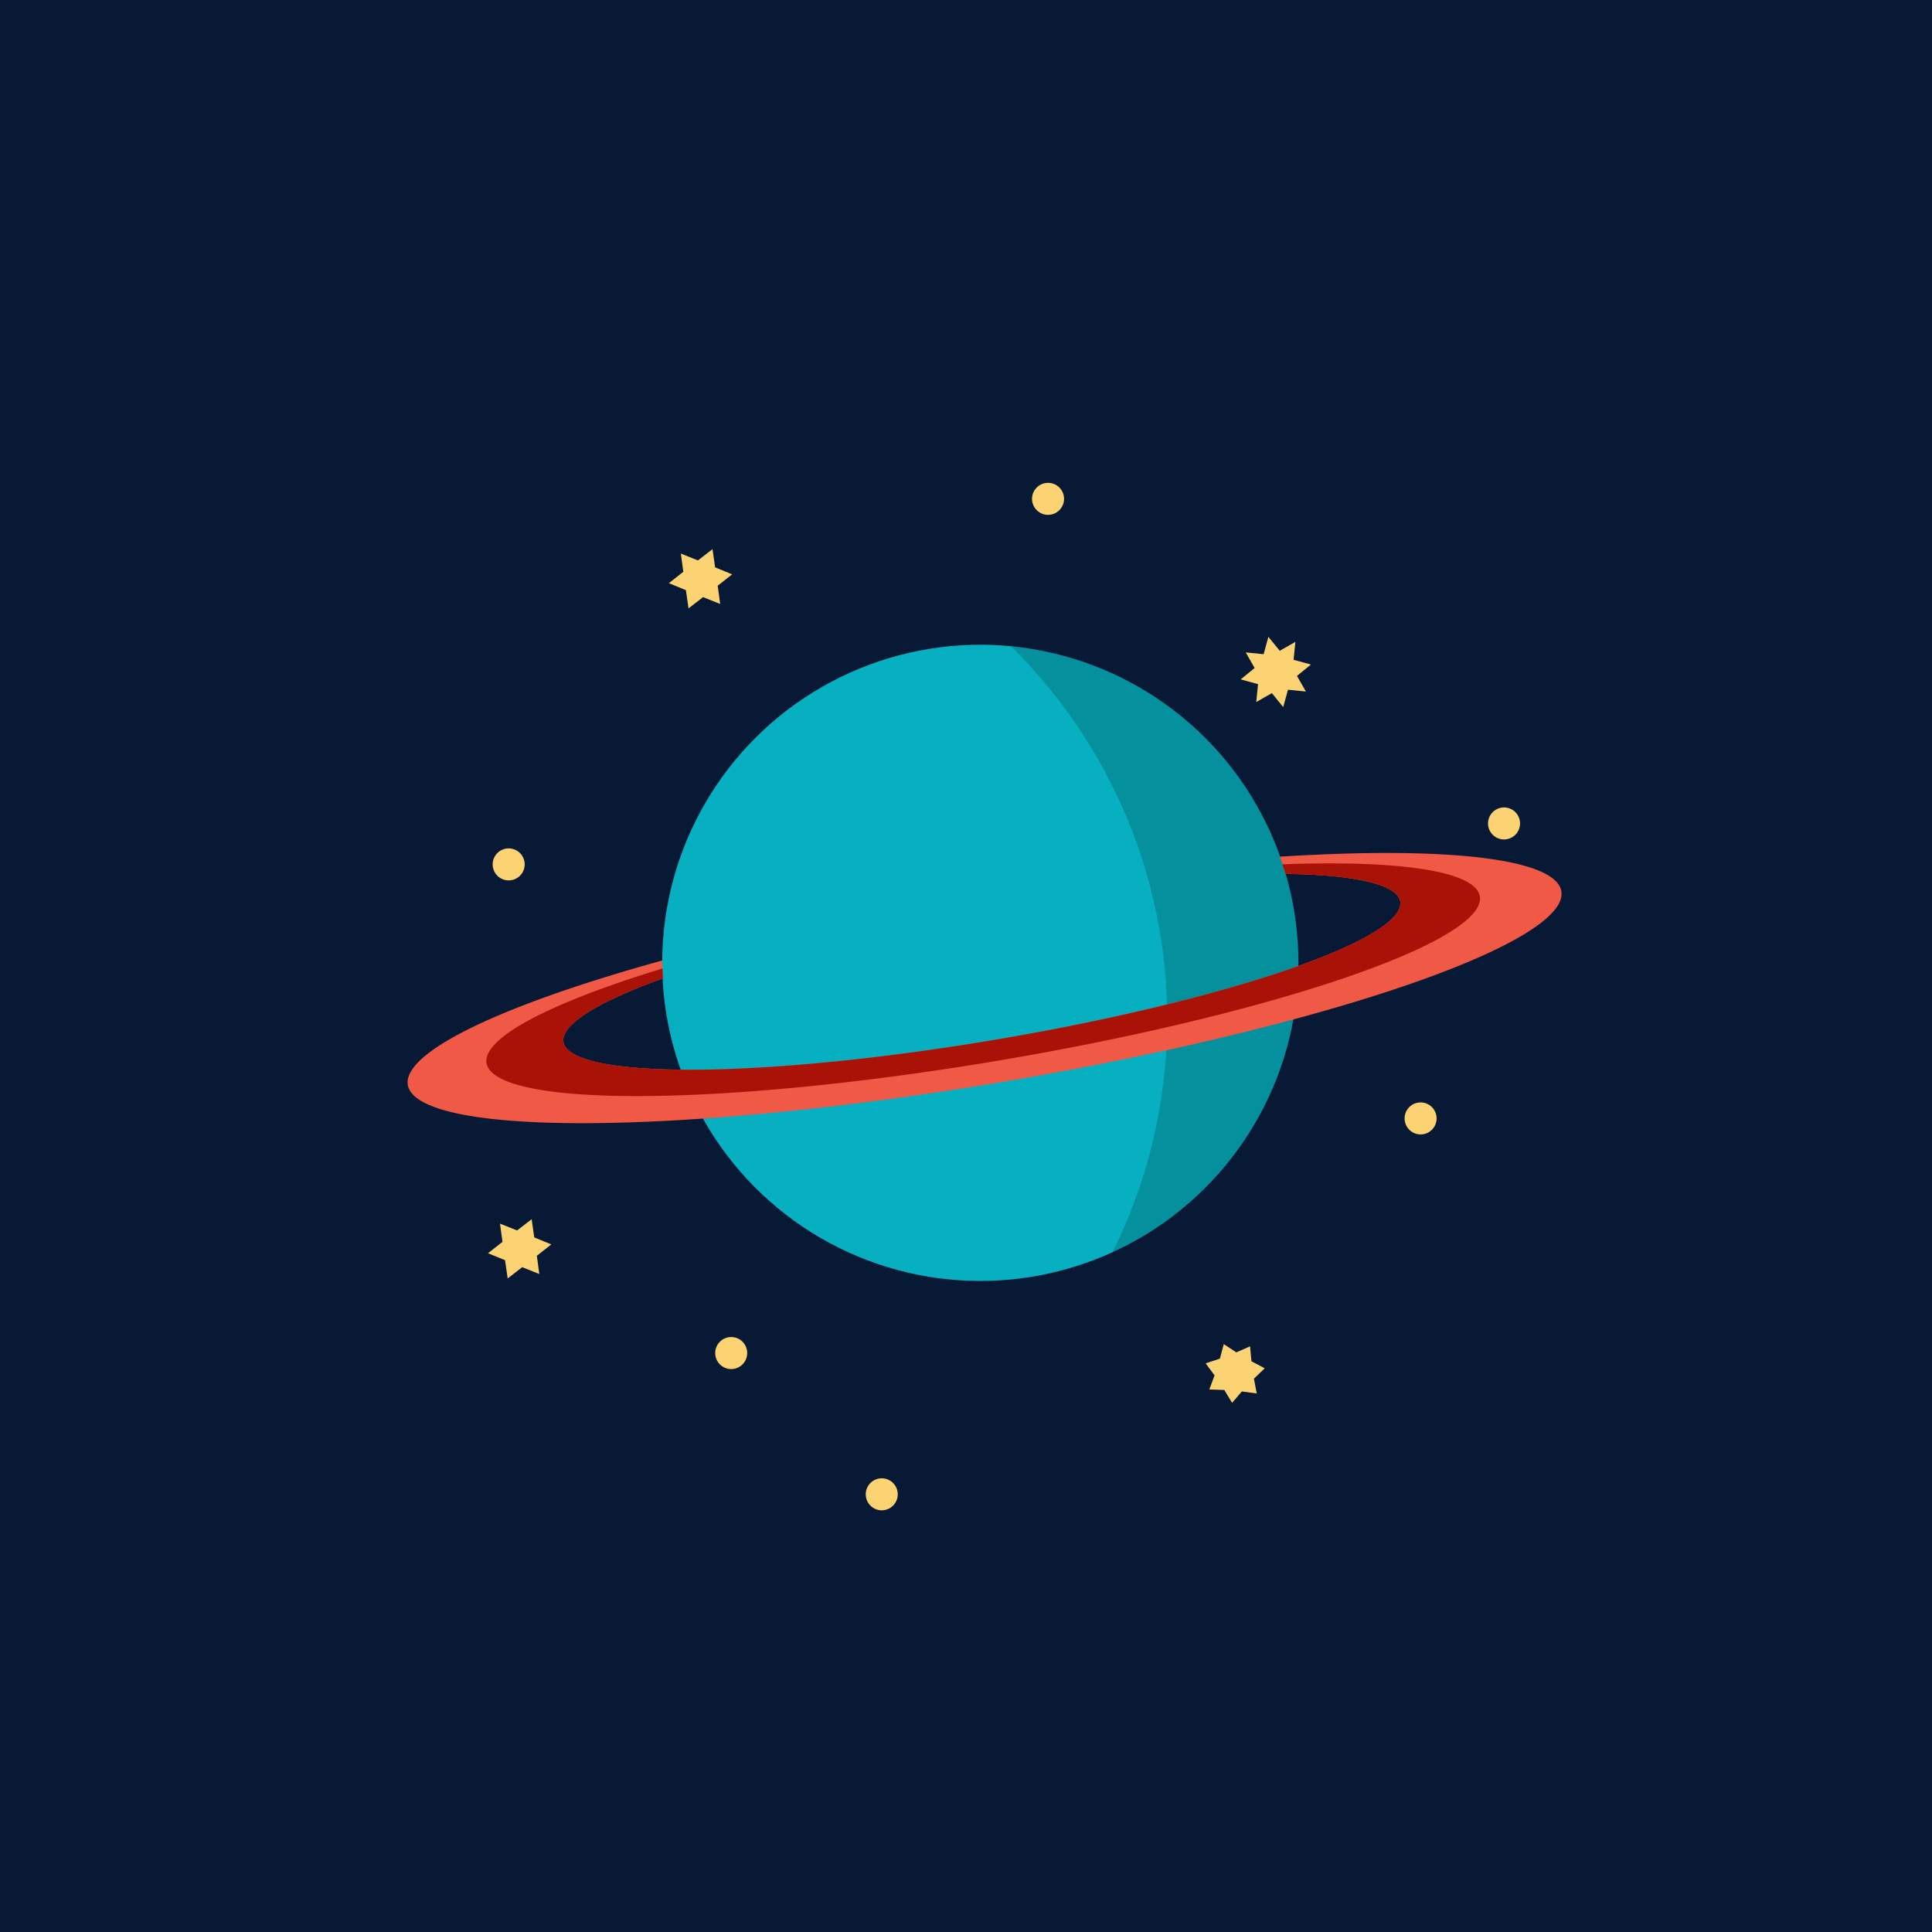 <?xml version="1.0" encoding="UTF-8" standalone="no"?>
<svg
   width="108"
   height="108"
   viewBox="0 0 28.575 28.575"
   version="1.1"
   id="svg8"
   inkscape:version="1.1.2 (1:1.1+202202050950+0a00cf5339)"
   sodipodi:docname="infinity.svg"
   inkscape:export-filename="/home/reese/Pictures/icons/png/ml.docilealligator.infinityforreddit.png"
   inkscape:export-xdpi="28.659931"
   inkscape:export-ydpi="28.659931"
   xmlns:inkscape="http://www.inkscape.org/namespaces/inkscape"
   xmlns:sodipodi="http://sodipodi.sourceforge.net/DTD/sodipodi-0.dtd"
   xmlns="http://www.w3.org/2000/svg"
   xmlns:svg="http://www.w3.org/2000/svg"
   xmlns:rdf="http://www.w3.org/1999/02/22-rdf-syntax-ns#"
   xmlns:cc="http://creativecommons.org/ns#"
   xmlns:dc="http://purl.org/dc/elements/1.1/">
  <defs
     id="defs2" />
  <sodipodi:namedview
     id="base"
     pagecolor="#ffffff"
     bordercolor="#666666"
     borderopacity="1.0"
     inkscape:pageopacity="0.0"
     inkscape:pageshadow="2"
     inkscape:zoom="2.9122958"
     inkscape:cx="186.79421"
     inkscape:cy="124.9873"
     inkscape:document-units="mm"
     inkscape:current-layer="background"
     showgrid="false"
     fit-margin-top="0"
     fit-margin-left="0"
     fit-margin-right="0"
     fit-margin-bottom="0"
     inkscape:window-width="1892"
     inkscape:window-height="1000"
     inkscape:window-x="14"
     inkscape:window-y="66"
     inkscape:window-maximized="1"
     inkscape:snap-global="true"
     inkscape:snap-bbox="false"
     inkscape:bbox-paths="false"
     inkscape:bbox-nodes="true"
     inkscape:snap-bbox-edge-midpoints="true"
     inkscape:snap-bbox-midpoints="true"
     inkscape:snap-nodes="true"
     inkscape:snap-text-baseline="true"
     inkscape:snap-page="true"
     inkscape:snap-to-guides="true"
     inkscape:document-rotation="0"
     inkscape:object-nodes="false"
     units="px"
     inkscape:pagecheckerboard="1" />
  <g
     inkscape:groupmode="layer"
     id="background"
     inkscape:label="Background">
    <rect
       style="fill:#071935;fill-opacity:1;stroke-width:0.343;stroke-linecap:round;stroke-linejoin:round"
       id="rect16503"
       width="28.575"
       height="28.575"
       x="0"
       y="0"
       inkscape:label="space" />
    <g
       id="g1032"
       inkscape:label="stars"
       style="display:inline;fill:#fcd372;fill-opacity:1"
       transform="matrix(0.183,0,0,0.183,-58.35,-30.915)">
      <circle
         style="opacity:1;fill:#fcd372;fill-opacity:1;stroke-width:0.529;stroke-linecap:round"
         id="path983"
         cx="332.132"
         cy="276.2"
         r="1.294"
         transform="rotate(-6.187)" />
      <circle
         style="opacity:1;fill:#fcd372;fill-opacity:1;stroke-width:0.529;stroke-linecap:round"
         id="circle1005"
         cx="378.655"
         cy="251.526"
         r="1.294"
         transform="rotate(-6.187)" />
      <circle
         style="opacity:1;fill:#fcd372;fill-opacity:1;stroke-width:0.529;stroke-linecap:round"
         id="circle1007"
         cx="345.757"
         cy="317.402"
         r="1.294"
         transform="rotate(-6.187)" />
      <path
         id="path1017"
         style="opacity:1;fill:#fcd372;fill-opacity:1;stroke-width:0.455;stroke-linecap:round"
         inkscape:transform-center-x="0.54136132"
         inkscape:transform-center-y="-0.73246099"
         d="m 378.027,215.354 -1.169,0.92 0.2,1.474 -1.381,-0.553 -1.177,0.91 -0.212,-1.473 -1.377,-0.564 1.169,-0.92 -0.2,-1.474 1.381,0.553 1.177,-0.91 0.212,1.473 z"
         inkscape:connector-curvature="0" />
      <circle
         style="opacity:1;fill:#fcd372;fill-opacity:1;stroke-width:0.529;stroke-linecap:round"
         id="circle1032"
         cx="403.193"
         cy="304.554"
         r="1.294"
         transform="rotate(-6.187)" />
      <path
         sodipodi:type="star"
         style="opacity:1;fill:#fcd372;fill-opacity:1;fill-rule:nonzero;stroke:none;stroke-width:3.017;stroke-linecap:round;stroke-linejoin:round;stroke-miterlimit:4;stroke-dasharray:none;stroke-opacity:0.5"
         id="path9314"
         sodipodi:sides="8"
         sodipodi:cx="421.96542"
         sodipodi:cy="223.2431"
         sodipodi:r1="1.7412199"
         sodipodi:r2="2.9020331"
         sodipodi:arg1="0.84120607"
         sodipodi:arg2="1.2339052"
         inkscape:flatsided="false"
         inkscape:rounded="0"
         inkscape:randomized="0"
         d="m 423.126,224.541 -0.201,1.441 -1.056,-1 -1.161,0.876 -0.04,-1.454 -1.441,-0.201 1,-1.056 -0.876,-1.161 1.454,-0.04 0.201,-1.441 1.056,1 1.161,-0.876 0.04,1.454 1.441,0.201 -1,1.056 0.876,1.161 z"
         inkscape:transform-center-y="-1.9843894e-06"
         transform="rotate(7.373,421.965,223.243)" />
      <path
         sodipodi:type="star"
         style="opacity:1;fill:#fcd372;fill-opacity:1;fill-rule:nonzero;stroke:none;stroke-width:2.297;stroke-linecap:round;stroke-linejoin:round;stroke-miterlimit:4;stroke-dasharray:none;stroke-opacity:0.5"
         id="path9318"
         sodipodi:sides="7"
         sodipodi:cx="418.63733"
         sodipodi:cy="279.86554"
         sodipodi:r1="2.4583685"
         sodipodi:r2="1.6372734"
         sodipodi:arg1="0.75703698"
         sodipodi:arg2="1.2058359"
         inkscape:flatsided="false"
         inkscape:rounded="0"
         inkscape:randomized="0"
         d="m 420.424,281.554 -1.203,-0.159 -0.79,0.92 -0.626,-1.039 -1.212,-0.044 0.422,-1.137 -0.721,-0.975 1.152,-0.379 0.313,-1.172 1.015,0.665 1.111,-0.486 0.113,1.208 1.073,0.566 -0.874,0.841 z"
         inkscape:transform-center-x="-0.032138307"
         inkscape:transform-center-y="0.05376456" />
      <circle
         style="display:inline;opacity:1;fill:#fcd372;fill-opacity:1;stroke-width:0.529;stroke-linecap:round"
         id="circle1032-7"
         cx="356.622"
         cy="330.064"
         r="1.294"
         transform="rotate(-6.187)" />
      <circle
         transform="rotate(-6.187)"
         r="1.294"
         cy="281.58"
         cx="412.467"
         id="circle9409"
         style="display:inline;opacity:1;fill:#fcd372;fill-opacity:1;stroke-width:0.529;stroke-linecap:round" />
      <circle
         style="display:inline;opacity:1;fill:#fcd372;fill-opacity:1;stroke-width:0.529;stroke-linecap:round"
         id="circle9411"
         cx="345.518"
         cy="295.515"
         r="1.294"
         transform="rotate(-6.187)" />
      <circle
         transform="rotate(-6.187)"
         r="1.294"
         cy="304.956"
         cx="385.347"
         id="circle9413"
         style="display:inline;opacity:1;fill:#fcd372;fill-opacity:1;stroke-width:0.529;stroke-linecap:round" />
      <circle
         style="display:inline;opacity:1;fill:#fcd372;fill-opacity:1;stroke-width:0.529;stroke-linecap:round"
         id="circle9415"
         cx="369.415"
         cy="274.529"
         r="1.294"
         transform="rotate(-6.187)" />
      <path
         inkscape:connector-curvature="0"
         d="m 363.41,269.509 -1.169,0.92 0.2,1.474 -1.381,-0.553 -1.177,0.91 -0.212,-1.473 -1.377,-0.564 1.169,-0.92 -0.2,-1.474 1.381,0.553 1.177,-0.91 0.212,1.473 z"
         inkscape:transform-center-y="-0.73246099"
         inkscape:transform-center-x="0.54136132"
         style="opacity:1;fill:#fcd372;fill-opacity:1;stroke-width:0.455;stroke-linecap:round"
         id="path9417" />
    </g>
  </g>
  <g
     inkscape:label="Foreground"
     id="foreground"
     transform="matrix(0.726,0,0,0.726,346.094,377.41)"
     style="display:inline"
     inkscape:groupmode="layer">
    <g
       id="g9399"
       inkscape:label="planet"
       transform="matrix(0.274,-0.046,0.046,0.274,-332.082,-401.01)"
       style="display:inline">
      <circle
         inkscape:label="body"
         r="23.326"
         cx="-482.743"
         cy="-309.547"
         id="circle876"
         style="display:inline;fill:#06b0c1;fill-opacity:1;stroke:none;stroke-width:1.787;stroke-linecap:round;stroke-miterlimit:4;stroke-dasharray:none;stroke-opacity:1"
         transform="rotate(15.379)" />
      <path
         inkscape:connector-curvature="0"
         inkscape:label="shadow"
         d="m -377.175,-448.981 a 23.326,23.326 0 0 0 -0.139,-0.038 38.38,38.38 0 0 1 5.934,32.707 38.38,38.38 0 0 1 -5.935,12.349 23.326,23.326 0 0 0 16.445,-16.341 23.326,23.326 0 0 0 -16.304,-28.678 z"
         style="display:inline;opacity:0.18;fill:#000000;fill-opacity:1;stroke:none;stroke-width:1.787;stroke-linecap:round;stroke-miterlimit:4;stroke-dasharray:none;stroke-opacity:1"
         id="circle893" />
      <path
         inkscape:label="outer"
         style="opacity:1;fill:#f05945;fill-opacity:1;fill-rule:nonzero;stroke:none;stroke-width:2.828;stroke-linecap:round;stroke-linejoin:round;stroke-miterlimit:4;stroke-dasharray:none;stroke-opacity:0.5"
         d="m -360.411,-430.529 a 23.326,23.326 0 0 1 0.198,1.314 31.107,5.082 0 0 1 7.958,3.386 31.107,5.082 0 0 1 -31.107,5.082 31.107,5.082 0 0 1 -31.107,-5.082 31.107,5.082 0 0 1 7.971,-3.39 23.326,23.326 0 0 1 0.165,-1.301 42.885,7.007 0 0 0 -19.914,5.907 42.885,7.007 0 0 0 42.885,7.007 42.885,7.007 0 0 0 42.885,-7.007 42.885,7.007 0 0 0 -19.934,-5.916 z"
         id="path9336"
         inkscape:connector-curvature="0" />
      <path
         inkscape:label="inner"
         style="opacity:1;fill:#a91307;fill-opacity:1;fill-rule:nonzero;stroke:none;stroke-width:2.435;stroke-linecap:round;stroke-linejoin:round;stroke-miterlimit:4;stroke-dasharray:none;stroke-opacity:0.5"
         d="m -360.323,-429.946 a 23.326,23.326 0 0 1 0.11,0.731 31.107,5.082 0 0 1 7.958,3.386 31.107,5.082 0 0 1 -31.107,5.082 31.107,5.082 0 0 1 -31.107,-5.082 31.107,5.082 0 0 1 7.971,-3.39 23.326,23.326 0 0 1 0.087,-0.72 36.928,6.034 0 0 0 -13.879,4.706 36.928,6.034 0 0 0 36.928,6.034 36.928,6.034 0 0 0 36.928,-6.034 36.928,6.034 0 0 0 -13.889,-4.714 z"
         id="ellipse9342"
         inkscape:connector-curvature="0" />
    </g>
  </g>
</svg>
